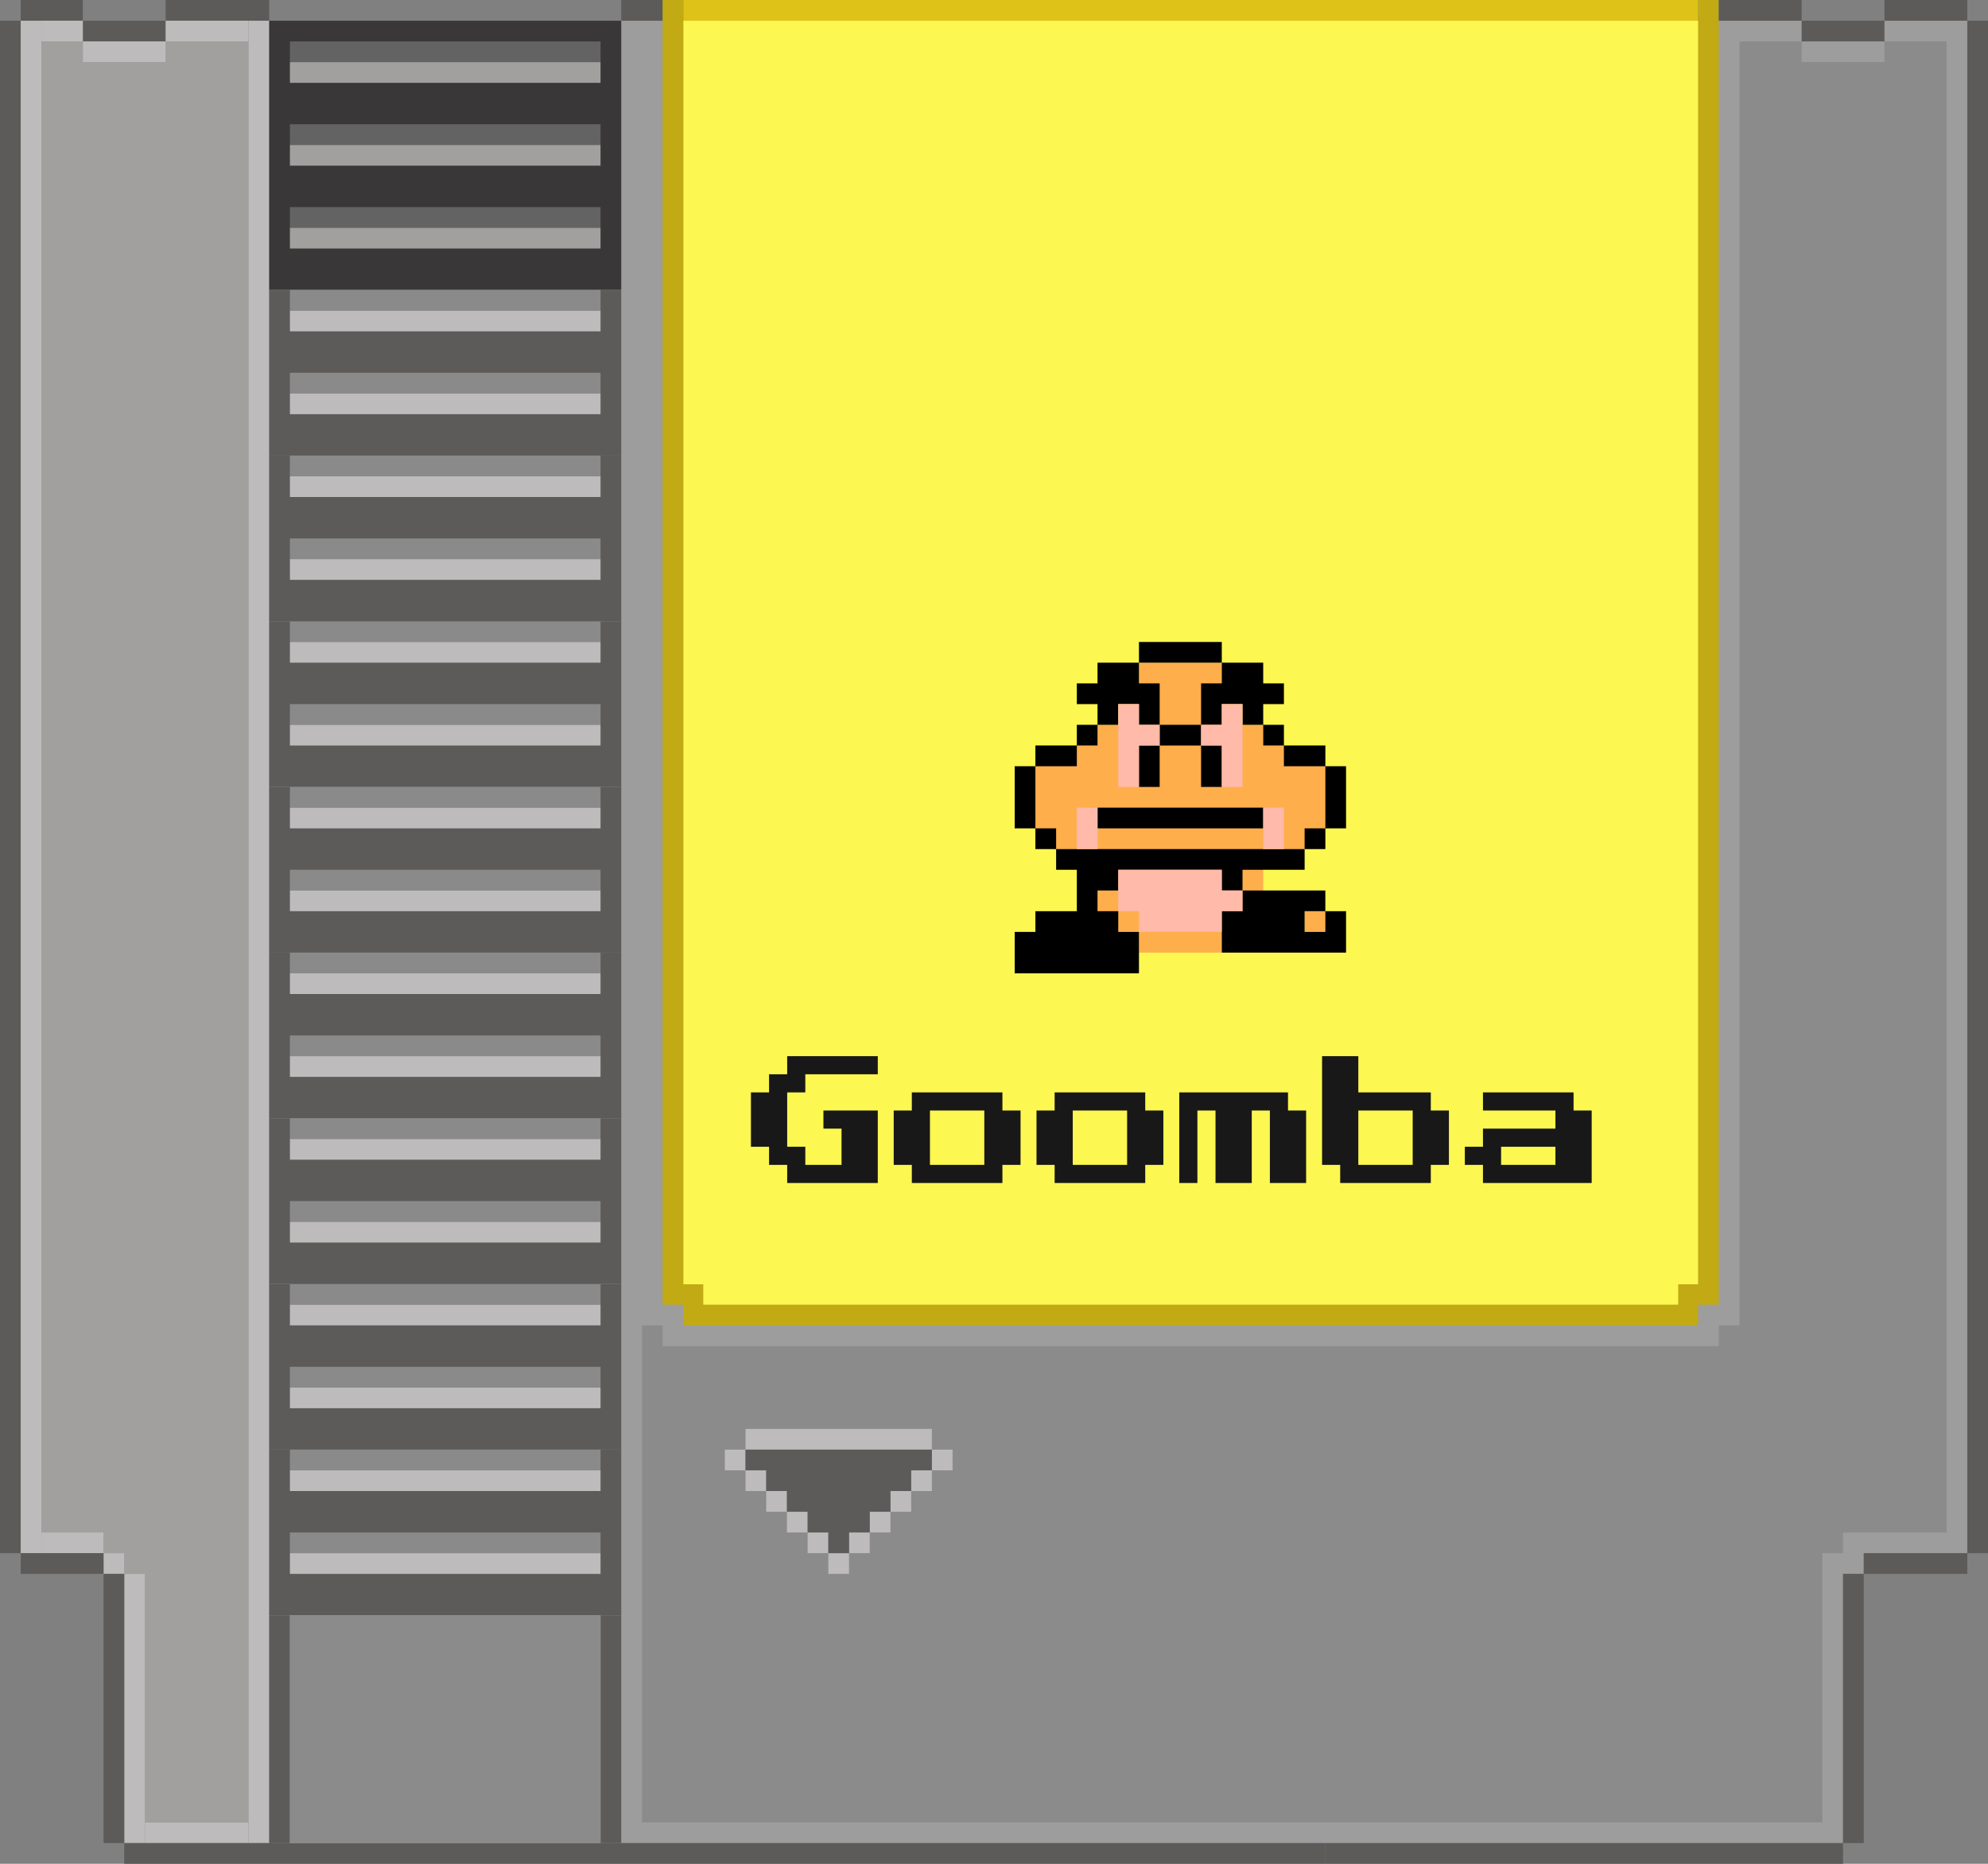 <svg width="96" height="90" viewBox="0 0 96 90" fill="none" xmlns="http://www.w3.org/2000/svg">
<rect x="0" y="0" width="96" height="90" fill="#808080" stroke="none"/>
<path opacity="0.5" d="M13 1H95V75H90V76H89V89H13V1Z" fill="#BDBBBC"/>
<path d="M4 2H2V74H5V75H6V76H7V88H12V2H8V3H4V2Z" fill="#A1A09E"/>
<path d="M1 1H0V75H1V1Z" fill="#5C5B59"/>
<path d="M13 1H12V89H13V1Z" fill="#BDBBBC"/>
<path d="M2 1H1V75H2V1Z" fill="#BDBBBC"/>
<path d="M5 75H2V74H5V75Z" fill="#BDBBBC"/>
<path d="M6 76H5V75H6V76Z" fill="#BDBBBC"/>
<path d="M12 89H7V88H12V89Z" fill="#BDBBBC"/>
<path d="M7 89H6V76H7V89Z" fill="#BDBBBC"/>
<path d="M5 75H1V76H5V75Z" fill="#5C5B59"/>
<path d="M6 76H5V89H6V76Z" fill="#5C5B59"/>
<path d="M14 78H13V89H14V78Z" fill="#5C5B59"/>
<path d="M30 78H29V89H30V78Z" fill="#5C5B59"/>
<path d="M64 89H6V90H64V89Z" fill="#5C5B59"/>
<path d="M32 0H30V1H32V0Z" fill="#5C5B59"/>
<path d="M33 0H32V1H33V0Z" fill="#C1AA14"/>
<path d="M83 0H82V1H83V0Z" fill="#C1AA14"/>
<path d="M82 0H33V1H82V0Z" fill="#DEC218"/>
<path d="M87 0H83V1H87V0Z" fill="#5C5B59"/>
<path d="M91 1H87V2H91V1Z" fill="#5C5B59"/>
<path d="M95 0H91V1H95V0Z" fill="#5C5B59"/>
<path d="M96 1H95V75H96V1Z" fill="#5C5B59"/>
<path d="M4 0H1V1H4V0Z" fill="#5C5B59"/>
<path d="M13 0H8V1H13V0Z" fill="#5C5B59"/>
<path d="M8 1H4V2H8V1Z" fill="#5C5B59"/>
<path d="M4 2H2V1H4V2Z" fill="#BDBBBC"/>
<path d="M12 2H8V1H12V2Z" fill="#BDBBBC"/>
<path d="M8 3H4V2H8V3Z" fill="#BDBBBC"/>
<path d="M95 76H90V75H95V76Z" fill="#5C5B59"/>
<path d="M90 89H89V76H90V89Z" fill="#5C5B59"/>
<path d="M89 90H64V89H89V90Z" fill="#5C5B59"/>
<path d="M87 2H84V64H83V65H32V64H31V88H88V75H89V74H94V2H91V3H87V2Z" fill="#8B8B8B"/>
<rect x="13" y="1" width="17" height="13" fill="#393738"/>
<rect x="14" y="2" width="15" height="1" fill="#646364"/>
<rect x="14" y="6" width="15" height="1" fill="#646364"/>
<rect x="14" y="10" width="15" height="1" fill="#646364"/>
<rect x="14" y="3" width="15" height="1" fill="#A1A09E"/>
<rect x="14" y="7" width="15" height="1" fill="#A1A09E"/>
<rect x="14" y="11" width="15" height="1" fill="#A1A09E"/>
<rect x="13" y="14" width="17" height="8" fill="#5C5B59"/>
<rect x="14" y="14" width="15" height="1" fill="#8A8A8A"/>
<rect x="14" y="18" width="15" height="1" fill="#8A8A8A"/>
<rect x="14" y="15" width="15" height="1" fill="#BDBBBC"/>
<rect x="14" y="19" width="15" height="1" fill="#BDBBBC"/>
<rect x="13" y="30" width="17" height="8" fill="#5C5B59"/>
<rect x="14" y="30" width="15" height="1" fill="#8A8A8A"/>
<rect x="14" y="34" width="15" height="1" fill="#8A8A8A"/>
<rect x="14" y="31" width="15" height="1" fill="#BDBBBC"/>
<rect x="14" y="35" width="15" height="1" fill="#BDBBBC"/>
<rect x="13" y="46" width="17" height="8" fill="#5C5B59"/>
<rect x="14" y="46" width="15" height="1" fill="#8A8A8A"/>
<rect x="14" y="50" width="15" height="1" fill="#8A8A8A"/>
<rect x="14" y="47" width="15" height="1" fill="#BDBBBC"/>
<rect x="14" y="51" width="15" height="1" fill="#BDBBBC"/>
<rect x="13" y="62" width="17" height="8" fill="#5C5B59"/>
<rect x="14" y="62" width="15" height="1" fill="#8A8A8A"/>
<rect x="14" y="66" width="15" height="1" fill="#8A8A8A"/>
<rect x="14" y="63" width="15" height="1" fill="#BDBBBC"/>
<rect x="14" y="67" width="15" height="1" fill="#BDBBBC"/>
<rect x="13" y="22" width="17" height="8" fill="#5C5B59"/>
<rect x="14" y="22" width="15" height="1" fill="#8A8A8A"/>
<rect x="14" y="26" width="15" height="1" fill="#8A8A8A"/>
<rect x="14" y="23" width="15" height="1" fill="#BDBBBC"/>
<rect x="14" y="27" width="15" height="1" fill="#BDBBBC"/>
<rect x="13" y="38" width="17" height="8" fill="#5C5B59"/>
<rect x="14" y="38" width="15" height="1" fill="#8A8A8A"/>
<rect x="14" y="42" width="15" height="1" fill="#8A8A8A"/>
<rect x="14" y="39" width="15" height="1" fill="#BDBBBC"/>
<rect x="14" y="43" width="15" height="1" fill="#BDBBBC"/>
<rect x="13" y="54" width="17" height="8" fill="#5C5B59"/>
<rect x="14" y="54" width="15" height="1" fill="#8A8A8A"/>
<rect x="14" y="58" width="15" height="1" fill="#8A8A8A"/>
<rect x="14" y="55" width="15" height="1" fill="#BDBBBC"/>
<rect x="14" y="59" width="15" height="1" fill="#BDBBBC"/>
<rect x="13" y="70" width="17" height="8" fill="#5C5B59"/>
<rect x="14" y="70" width="15" height="1" fill="#8A8A8A"/>
<rect x="14" y="74" width="15" height="1" fill="#8A8A8A"/>
<rect x="14" y="71" width="15" height="1" fill="#BDBBBC"/>
<rect x="14" y="75" width="15" height="1" fill="#BDBBBC"/>
<rect x="14" y="78" width="15" height="11" fill="#8B8B8B"/>
<path d="M32 1H83V63H82V64H33V63H32V1Z" fill="#C1AA14"/>
<path d="M33 1H82V62.016H81.039V63H33.961V62.016H33V1Z" fill="#FCF751"/>
<rect x="40" y="75" width="1" height="1" fill="#BDBBBC"/>
<rect x="41" y="74" width="1" height="1" fill="#BDBBBC"/>
<rect x="39" y="74" width="1" height="1" fill="#BDBBBC"/>
<rect x="38" y="73" width="1" height="1" fill="#BDBBBC"/>
<rect x="37" y="72" width="1" height="1" fill="#BDBBBC"/>
<rect x="36" y="71" width="1" height="1" fill="#BDBBBC"/>
<rect x="35" y="70" width="1" height="1" fill="#BDBBBC"/>
<rect x="42" y="73" width="1" height="1" fill="#BDBBBC"/>
<rect x="43" y="72" width="1" height="1" fill="#BDBBBC"/>
<rect x="44" y="71" width="1" height="1" fill="#BDBBBC"/>
<rect x="45" y="70" width="1" height="1" fill="#BDBBBC"/>
<rect x="36" y="69" width="9" height="1" fill="#BDBBBC"/>
<path d="M45 70H36V71H37V72H38V73H39V74H40V75H41V74H42V73H43V72H44V71H45V70Z" fill="#5C5B59"/>
<path d="M38.013 57.125V56.25H37.138V55.375H36.263V52.75H37.138V51.875H38.013V51H42.388V51.875H38.888V52.75H38.013V55.375H38.888V56.25H40.638V54.5H39.763V53.625H42.388V57.125H38.013ZM44.032 57.125V56.25H43.157V53.625H44.032V52.75H48.407V53.625H49.282V56.25H48.407V57.125H44.032ZM44.907 56.25H47.532V53.625H44.907V56.25ZM50.928 57.125V56.25H50.053V53.625H50.928V52.75H55.303V53.625H56.178V56.25H55.303V57.125H50.928ZM51.803 56.25H54.428V53.625H51.803V56.25ZM56.947 57.125V52.75H62.197V53.625H63.072V57.125H61.322V53.625H60.447V57.125H58.697V53.625H57.822V57.125H56.947ZM64.718 57.125V56.25H63.843V51H65.593V52.75H69.093V53.625H69.968V56.25H69.093V57.125H64.718ZM65.593 56.25H68.218V53.625H65.593V56.25ZM71.612 57.125V56.25H70.737V55.375H71.612V54.5H75.112V53.625H71.612V52.75H75.987V53.625H76.862V57.125H71.612ZM72.487 56.25H75.112V55.375H72.487V56.25Z" fill="#181818"/>
<path d="M55 32H59V35H61V36H64V41H61V45H59V46H55V45H53V41H50V36H53V35H55V32Z" fill="#FFAE4C"/>
<path d="M51 45H50V46H51V45Z" fill="#FFAE4C"/>
<path d="M63 44H64V45H63V44Z" fill="#FFAE4C"/>
<path d="M55 31H59V32H55V31Z" fill="black"/>
<path d="M56 36V38H55V36H56Z" fill="black"/>
<path d="M53 39H61V40H53V39Z" fill="black"/>
<path fill-rule="evenodd" clip-rule="evenodd" d="M56 35V33H55V32H53V33H52V34H53V35H52V36H50V37H49V40H50V41H51V42H52V44H50V45H49V47H55V45H54V44H53V43H54V42H59V43H60V44H59V46H65V44H64V43H60V42H63V41H64V40H65V37H64V36H62V35H61V34H62V33H61V32H59V33H58V35H56ZM56 36V35H55V34H54V35H53V36H52V37H50V40H51V41H63V40H64V37H62V36H61V35H60V34H59V35H58V36H56ZM58 36H59V38H58V36ZM64 44V45H63V44H64Z" fill="black"/>
<path d="M50 45H51V46H50V45Z" fill="black"/>
<path d="M54 34H55V35H56V36H55V38H54V34Z" fill="#FFBAAA"/>
<path d="M59 34H60V38H59V36H58V35H59V34Z" fill="#FFBAAA"/>
<path d="M62 39H61V41H62V39Z" fill="#FFBAAA"/>
<path d="M52 39H53V41H52V39Z" fill="#FFBAAA"/>
<path d="M54 42V44H55V45H59V44H60V43H59V42H54Z" fill="#FFBAAA"/>
</svg>

